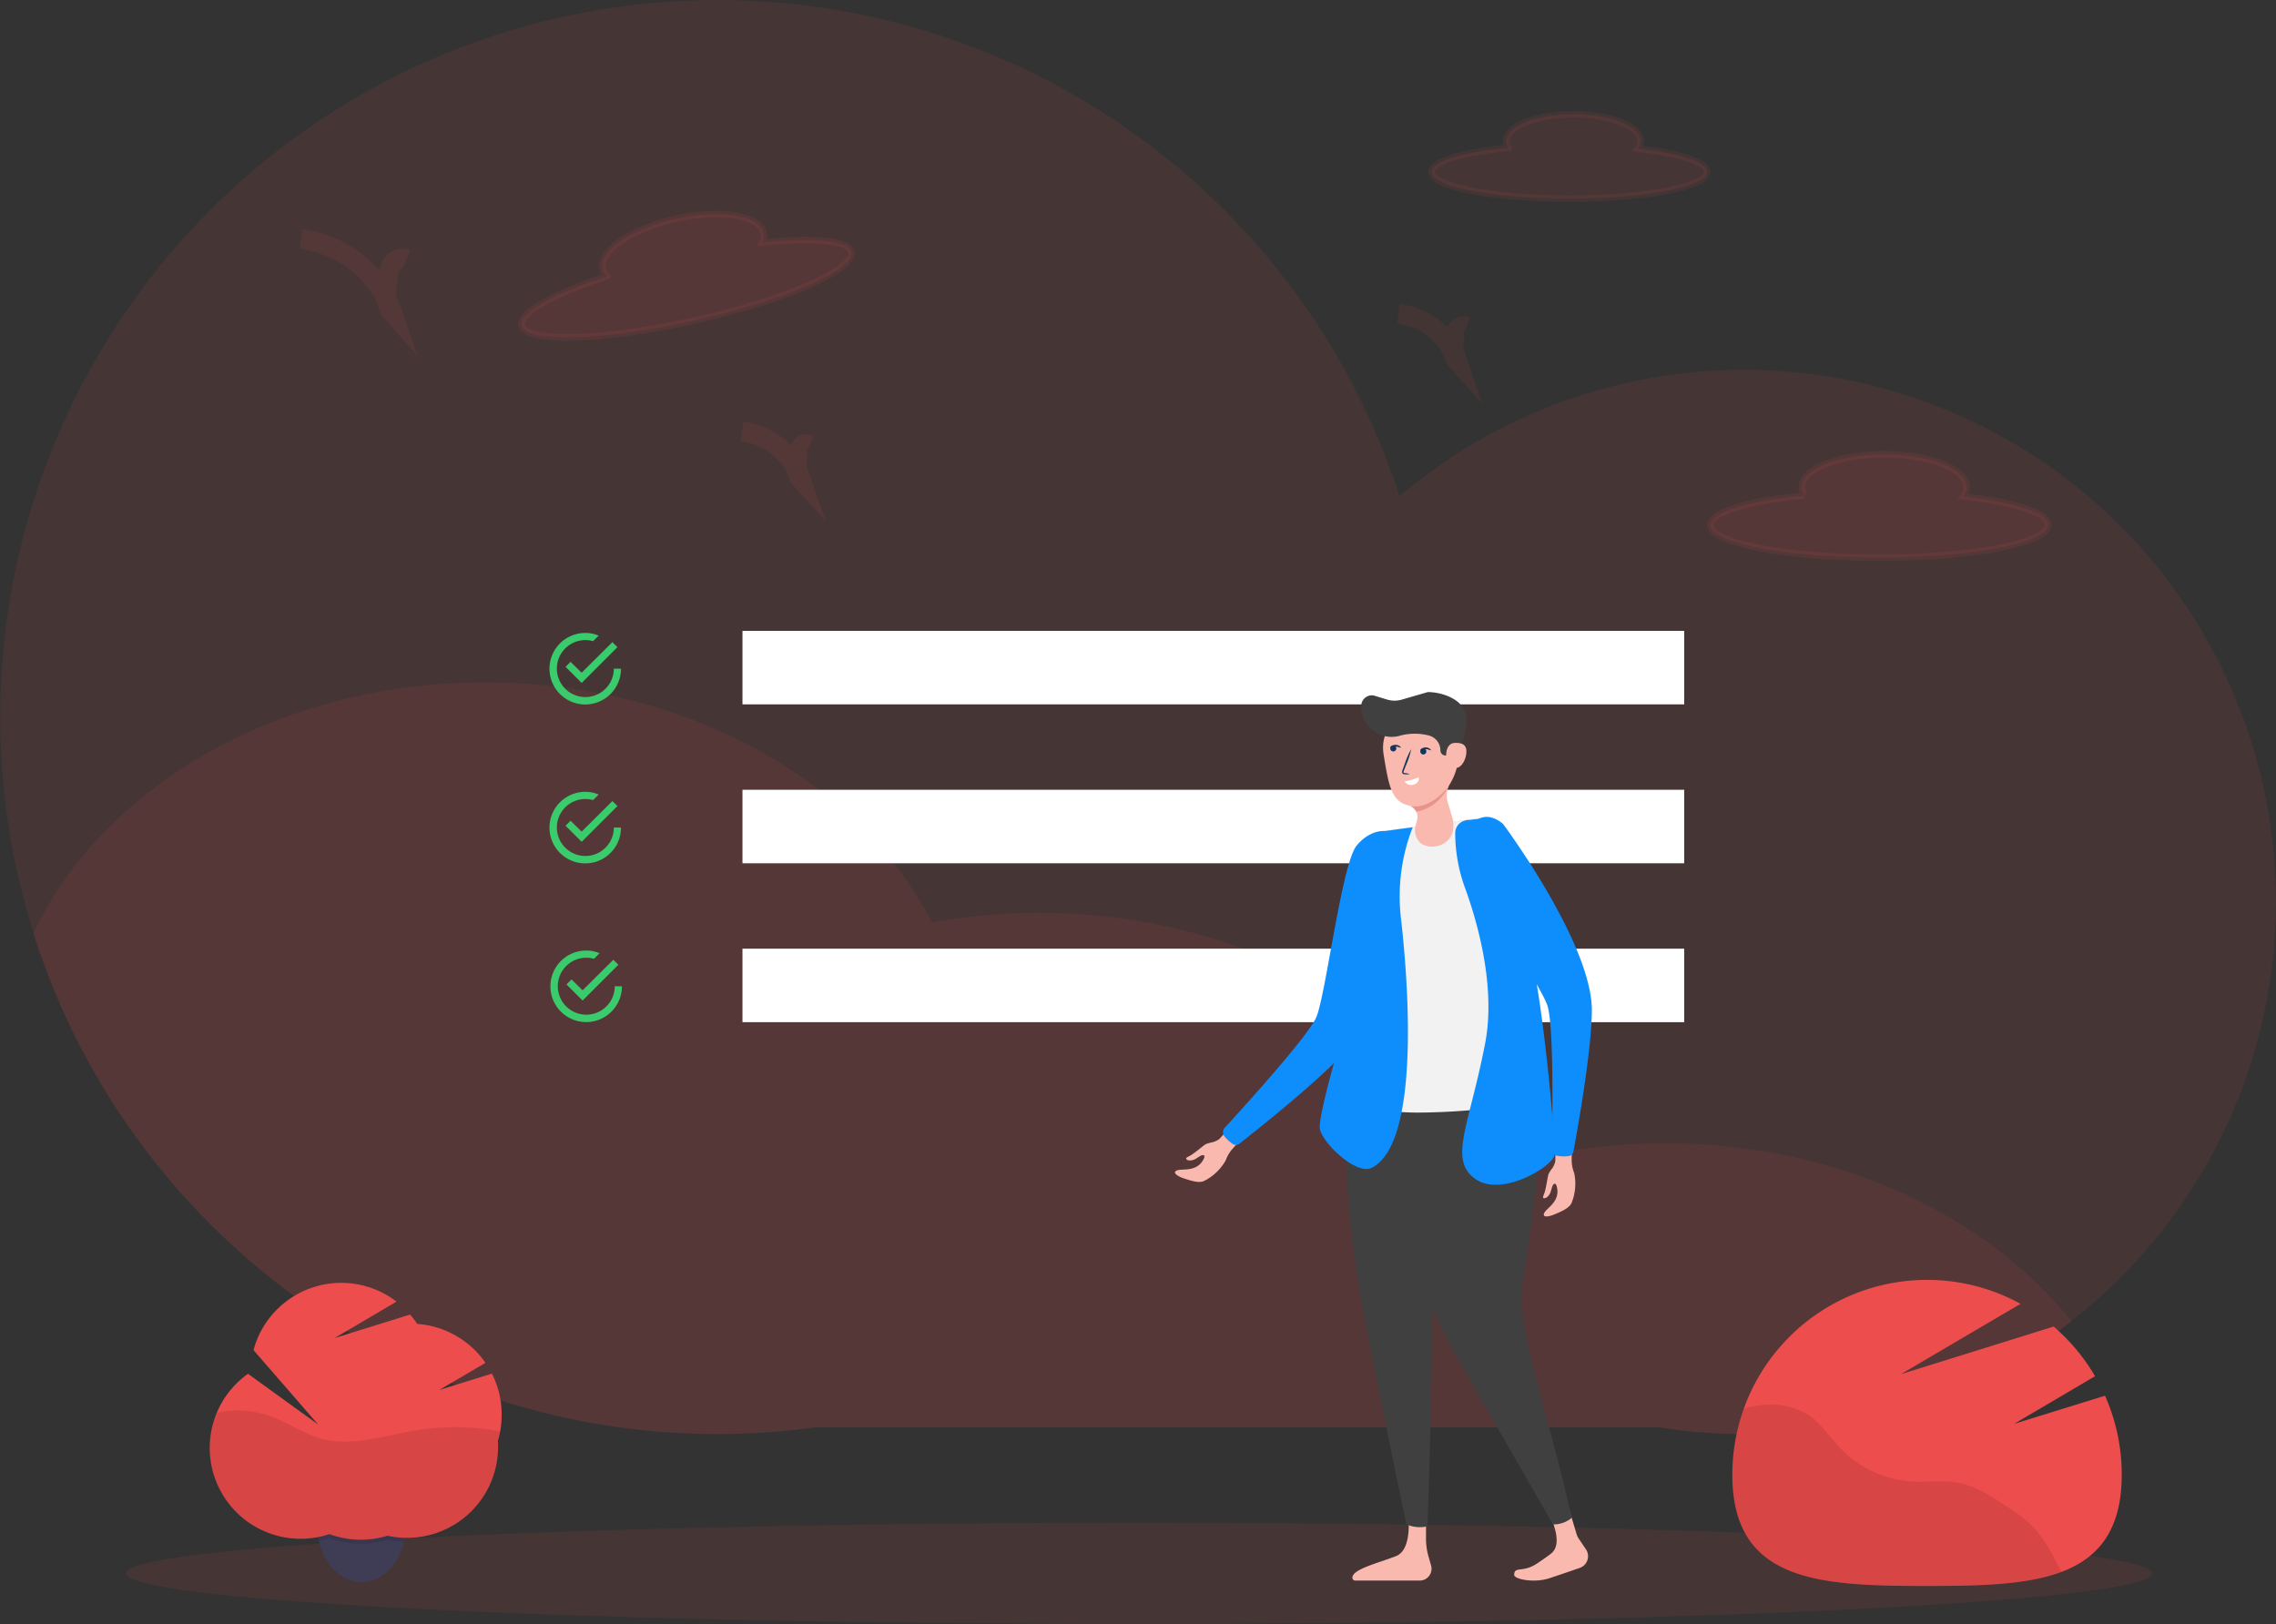 <svg xmlns="http://www.w3.org/2000/svg" width="346.163" height="247.023" viewBox="0 0 346.163 247.023">
    <rect x="0" y="0" width="346.163" height="247.023" fill="#333333" stroke="none"/>
    <defs>
        <style>
            .cls-1,.cls-4,.cls-8{fill:#ee4d4d}.cls-1,.cls-4,.cls-5,.cls-7{opacity:.1}.cls-2{fill:#fff}.cls-3{fill:#3acc6c}.cls-4,.cls-5{stroke:#e54a4a}.cls-5{fill:none;stroke-miterlimit:10;stroke-width:3px}.cls-6{fill:#3f3d56}.cls-9{fill:#fab9af}.cls-10{fill:#0e8efd}.cls-11{fill:#404040}.cls-12{fill:#f2f2f2}.cls-13{fill:#e8948b}.cls-14{fill:#14365b}
        </style>
    </defs>
    <g id="Group_3285" data-name="Group 3285" transform="translate(-573 -293)">
        <ellipse id="Ellipse_54" cx="154.09" cy="7.705" class="cls-1" data-name="Ellipse 54" rx="154.09" ry="7.705" transform="translate(592.142 524.612)"/>
        <g id="undraw_to_do_xvvc" transform="translate(573 293)">
            <path id="Path_1524" d="M373.313 178.382A80.99 80.99 0 0 1 279.5 258.3H151.179a109.067 109.067 0 1 1 88.836-141.636 80.938 80.938 0 0 1 133.3 61.72z" class="cls-1" data-name="Path 1524" transform="translate(-27.15 -41.19)"/>
            <path id="Path_1525" d="M353.926 481.974a81.059 81.059 0 0 1-62.718 16.151h-128.32a109.184 109.184 0 0 1-118.958-75.1c10.445-22.325 37.287-38.215 68.757-38.215 30.667 0 56.938 15.091 67.924 36.524a91.178 91.178 0 0 1 16.373-1.471c31.785 0 58.847 16.212 69.066 38.893a89.308 89.308 0 0 1 26.108-3.841c25.922-.001 48.707 10.785 61.768 27.059z" class="cls-1" data-name="Path 1525" transform="translate(-38.859 -281.017)"/>
            <path id="Rectangle_1014" d="M0 0h143.23v11.18H0z" class="cls-2" data-name="Rectangle 1014" transform="translate(112.925 95.96)"/>
            <path id="Rectangle_1015" d="M0 0h143.23v11.18H0z" class="cls-2" data-name="Rectangle 1015" transform="translate(112.925 120.13)"/>
            <path id="Rectangle_1016" d="M0 0h143.23v11.18H0z" class="cls-2" data-name="Rectangle 1016" transform="translate(112.925 144.3)"/>
            <path id="Path_1526" d="M864.709 364.25l-.761.761 2.448 2.448 5.439-5.439-.762-.762-4.678 4.65zm6.582 1.033a4.333 4.333 0 1 1-3.155-4.173l.843-.843a5.059 5.059 0 0 0-2.04-.408 5.439 5.439 0 1 0 5.439 5.439z" class="cls-3" data-name="Path 1526" transform="translate(-777.929 -263.582)"/>
            <path id="Path_1527" d="M864.709 444.25l-.761.761 2.448 2.448 5.439-5.439-.762-.761-4.678 4.65zm6.582 1.033a4.333 4.333 0 1 1-3.155-4.173l.843-.843a5.059 5.059 0 0 0-2.04-.408 5.439 5.439 0 1 0 5.439 5.439z" class="cls-3" data-name="Path 1527" transform="translate(-777.929 -319.412)"/>
            <path id="Path_1528" d="M902.471 276.215a2.278 2.278 0 0 1-.411-1.269c0-2.753 5.614-4.986 12.54-4.986s12.54 2.233 12.54 4.986a2.363 2.363 0 0 1-.52 1.417c7.711.858 12.909 2.472 12.909 4.324 0 2.753-11.5 4.986-25.685 4.986s-25.685-2.233-25.685-4.986c.001-1.952 5.833-3.656 14.312-4.472z" class="cls-4" data-name="Path 1528" transform="translate(-628.023 -200.844)"/>
            <path id="Path_1529" d="M759.486 103.854a1.883 1.883 0 0 1-.335-1.036c0-2.248 4.581-4.067 10.229-4.067s10.232 1.813 10.232 4.067a1.926 1.926 0 0 1-.42 1.154c6.288.7 10.528 2.019 10.528 3.529 0 2.245-9.367 4.067-20.953 4.067s-20.956-1.813-20.956-4.067c-.001-1.601 4.758-2.983 11.675-3.647z" class="cls-4" data-name="Path 1529" transform="translate(-530.072 -81.357)"/>
            <path id="Path_1530" d="M302.7 158.416a2.264 2.264 0 0 1-.677-1.148c-.6-2.689 4.394-6.089 11.153-7.594s12.728-.55 13.326 2.139a2.369 2.369 0 0 1-.2 1.5c7.711-.837 13.135-.393 13.537 1.414.6 2.686-10.141 7.367-23.987 10.449s-25.555 3.409-26.153.719c-.42-1.916 4.913-4.835 13.001-7.479z" class="cls-4" data-name="Path 1530" transform="translate(-210.361 -116.396)"/>
            <path id="Path_1531" d="M194.689 164.671a1.736 1.736 0 0 0-2.139.638 5.113 5.113 0 0 0-.74 2.306c-.269 1.786-.465 3.838.74 5.185a16.862 16.862 0 0 0-13.9-11.22" class="cls-5" data-name="Path 1531" transform="translate(-132.871 -125.201)"/>
            <path id="Path_1532" d="M410.964 260.447a1.128 1.128 0 0 0-1.375.411 3.272 3.272 0 0 0-.477 1.481c-.172 1.151-.3 2.469.477 3.324a10.836 10.836 0 0 0-8.929-7.213" class="cls-5" data-name="Path 1532" transform="translate(-287.808 -192.811)"/>
            <path id="Path_1533" d="M741.464 201.174a1.132 1.132 0 0 0-1.375.411 3.274 3.274 0 0 0-.478 1.484c-.172 1.148-.3 2.466.478 3.324a10.842 10.842 0 0 0-8.929-7.213" class="cls-5" data-name="Path 1533" transform="translate(-518.45 -151.448)"/>
            <path id="Path_1534" d="M200.227 787.64a11.177 11.177 0 0 1-.242 2.345c-.03.145-.063.3-.1.426-.858 3.442-3.279 5.959-6.167 6.119h-.3c-3.055 0-5.639-2.635-6.491-6.264a7.454 7.454 0 0 1-.066-.3 11.181 11.181 0 0 1-.242-2.345c0-4.916 3.043-8.9 6.8-8.9s6.808 4.012 6.808 8.919z" class="cls-6" data-name="Path 1534" transform="translate(-138.432 -555.898)"/>
            <path id="Path_1535" d="M200.255 787.675a11.177 11.177 0 0 1-.242 2.345c-.03.145-.063.3-.1.426h-.3a13.867 13.867 0 0 1-2.224-.3 13.581 13.581 0 0 1-1.982.453 13.837 13.837 0 0 1-1.553.145h-.526a14.047 14.047 0 0 1-1.863-.124 13.654 13.654 0 0 1-2.921-.725 13.776 13.776 0 0 1-1.577.423 7.093 7.093 0 0 1-.066-.3 11.178 11.178 0 0 1-.242-2.345c0-4.916 3.043-8.9 6.8-8.9s6.796 3.995 6.796 8.902z" class="cls-7" data-name="Path 1535" transform="translate(-138.46 -555.932)"/>
            <path id="Path_1536" d="M177.116 707.119a13.761 13.761 0 0 0-1.481-6.228l-8 2.487 7.02-4.128a13.819 13.819 0 0 0-10.383-5.917 13.816 13.816 0 0 0-1.079-1.426l-11.483 3.575 9.419-5.539a13.818 13.818 0 0 0-21.756 7.37l9.836 11.323-10.67-7.718a13.821 13.821 0 0 0 12.373 24.382 13.875 13.875 0 0 0 8.848.245 13.833 13.833 0 0 0 16.807-13.495c0-.3 0-.6-.03-.907a13.787 13.787 0 0 0 .58-4.028z" class="cls-8" data-name="Path 1536" transform="translate(-100.818 -491.954)"/>
            <path id="Path_1537" d="M176.83 754.529a36.836 36.836 0 0 0-12.794-.163c-4.8.795-9.709 2.541-14.4 1.266-2.756-.749-5.137-2.484-7.829-3.448a14.859 14.859 0 0 0-8.083-.484 13.827 13.827 0 0 0 17.13 18.451 13.876 13.876 0 0 0 8.848.245A13.833 13.833 0 0 0 176.5 756.9c0-.3 0-.6-.03-.907a13.642 13.642 0 0 0 .36-1.464z" class="cls-7" data-name="Path 1537" transform="translate(-100.77 -536.802)"/>
            <path id="Path_1538" d="M942.048 707.5l12.323-7.252a29.72 29.72 0 0 0-6.3-7.554l-23.246 7.252 18.215-10.709a29.613 29.613 0 0 0-43.84 25.991c0 16.353 13.259 16.922 29.613 16.922s29.613-.568 29.613-16.922a29.506 29.506 0 0 0-2.541-12.015z" class="cls-8" data-name="Path 1538" transform="translate(-635.727 -490.916)"/>
            <path id="Path_1539" d="M945.135 767.226a22.677 22.677 0 0 0-4.366-3.43c-2.239-1.484-4.554-3-7.188-3.505-2.318-.444-4.708-.07-7.062-.206a16.5 16.5 0 0 1-10.821-4.959c-1.683-1.74-3.006-3.877-5.031-5.206a11.023 11.023 0 0 0-7.536-1.384 19.987 19.987 0 0 0-2.23.456 29.535 29.535 0 0 0-1.749 10.047c0 16.354 13.259 16.922 29.613 16.922 7.935 0 15.142-.133 20.46-2.139l-.888-1.662a23.217 23.217 0 0 0-3.202-4.934z" class="cls-7" data-name="Path 1539" transform="translate(-635.692 -534.74)"/>
            <path id="Path_1561" d="M602.709 636.25l-.762.762 2.448 2.448 5.439-5.439-.762-.761-4.677 4.65zm6.581 1.034a4.333 4.333 0 1 1-3.155-4.173l.843-.843a5.054 5.054 0 0 0-2.039-.408 5.439 5.439 0 1 0 5.439 5.439z" class="cls-3" data-name="Path 1561" transform="translate(-515.786 -487.272)"/>
            <g id="Group_3310" data-name="Group 3310" transform="translate(-51 4)">
                <g id="Group_3233" data-name="Group 3233" transform="translate(229.705 101.269)">
                    <g id="Group_2199" data-name="Group 2199">
                        <path id="Path_1312" d="M618.179 574.509c.852-.6 1.636-1.305 2-1.511a6.075 6.075 0 0 1 .757-.232 3.028 3.028 0 0 0 1.3-.548l1.172-1.286a1.27 1.27 0 0 1 1.91-.285c.681.6.479 1.457-.2 2.066l-.8.913a5.238 5.238 0 0 0-1.111 1.834 7.759 7.759 0 0 1-3.17 3.078c-.742.445-1.864.129-3.337-.373-.723-.247-1.769-.845-.868-1.183.757-.282 3.033.331 4.037-1.766.05-.1.156-.377.053-.472-.3-.285-.978.362-1.427.567-.632.289-1.138.19-1.294-.042s.369-.326.978-.76z" class="cls-9" data-name="Path 1312" transform="translate(-615.482 -504.241)"/>
                        <path id="Path_1313" d="M662.1 455.317s-1.88 22.564-8.626 30.178c-4.064 4.589-14.006 12.458-16.308 14.261a.851.851 0 0 1-1.008.027 7.439 7.439 0 0 1-.605-.472 6.949 6.949 0 0 1-.62-.654 1.017 1.017 0 0 1 .03-1.351c2.58-2.8 12.7-13.919 13.934-16.841 1.412-3.352 3.843-23.142 6.077-26.007s6.517-3.494 7.126.859z" class="cls-10" data-name="Path 1313" transform="translate(-627.384 -431.049)"/>
                        <path id="Path_1314" d="M684.34 489.13l5.753-40.409 15.513-2.131 8.071 42.251z" class="cls-9" data-name="Path 1314" transform="translate(-658.139 -427.588)"/>
                        <path id="Path_1315" d="M697.593 720.678l-.015 4.555a9.928 9.928 0 0 0 .373 2.74l.4 1.4a1.8 1.8 0 0 1-1.739 2.291c-3.1-.011-8.405 0-9.771 0a.445.445 0 0 1-.46-.373c-.114-1.328 3.725-2.222 6.621-3.341 2.2-.852 2.085-4.813 1.815-7.127a1.392 1.392 0 0 1 1.5-1.545 1.4 1.4 0 0 1 1.276 1.4z" class="cls-9" data-name="Path 1315" transform="translate(-659.399 -596.516)"/>
                        <path id="Path_1316" d="M759 717.788l1.564 5.212a2.253 2.253 0 0 0 .308.647l1.111 1.651a1.88 1.88 0 0 1-1.012 2.85s-2.245.788-4.555 1.549c-2.367.776-5.346.129-5.346-.5 0-1.389 1.294-.285 3.463-1.735.727-.487 1.476-.993 2.146-1.518 1.864-1.465.236-5.171-.906-7.26a1.279 1.279 0 0 1 .864-1.861l.54-.114a1.571 1.571 0 0 1 1.823 1.079z" class="cls-9" data-name="Path 1316" transform="translate(-699.478 -594.904)"/>
                        <path id="Path_1317" d="M701.221 557.072l-17.195-1.442s-1.731 12.515 2.614 35.166c2.039 10.624 6.286 30.924 6.286 30.924a4.886 4.886 0 0 0 3.212.3s.323-8.953.521-18.6c.19-9.246.24-19.128.83-22.362 1.201-6.601 3.732-23.986 3.732-23.986z" class="cls-11" data-name="Path 1317" transform="translate(-657.734 -495.138)"/>
                        <path id="Path_1318" d="M716.17 553.2c-1.777 9.528-5.742 23.774 1.9 37.156s15.662 27.3 15.662 27.3a4.338 4.338 0 0 0 2.842-.993s-1.339-6.065-3.276-13.15c-2.215-8.1-5.019-17.636-4.22-22.606 1.5-9.315 3.219-21.719 2.7-27.746s-14.678-4.966-15.608.039z" class="cls-11" data-name="Path 1318" transform="translate(-676.233 -491.051)"/>
                        <path id="Path_1319" d="M682.748 488.1l6.347-39.382 15.517-2.131 8.337 41.585a1.431 1.431 0 0 1-1.134 1.689 99.347 99.347 0 0 1-17.656 1.689c-5.822 0-9.094-1.13-10.582-1.849a1.506 1.506 0 0 1-.829-1.601z" class="cls-12" data-name="Path 1319" transform="translate(-657.141 -427.588)"/>
                        <path id="Path_1320" d="M762.935 583.348c.236-1.016.365-2.062.5-2.454a6.041 6.041 0 0 1 .415-.677 2.985 2.985 0 0 0 .613-1.271l.03-1.739c0-.841.407-1.476 1.244-1.476.909 0 1.324.776 1.218 1.682v1.218a5.227 5.227 0 0 0 .38 2.112 7.787 7.787 0 0 1-.342 4.406c-.259.826-1.313 1.332-2.747 1.925-.7.293-1.887.537-1.434-.312.38-.711 2.492-1.754 1.861-4-.03-.11-.129-.388-.27-.392-.419-.011-.495.917-.7 1.37-.281.636-.727.894-1 .826s.06-.492.232-1.218z" class="cls-9" data-name="Path 1320" transform="translate(-706.617 -507.589)"/>
                        <path id="Path_1321" d="M727.5 449.416a24.4 24.4 0 0 0 1.484 8.314c1.9 5.217 4.741 15.079 3.048 23.77-2.431 12.515-5.563 17.572-1.507 20.49s11.834-1.948 12.058-3.573-1.514-21.548-3.482-30.182-7.488-21.046-7.488-21.046l-2.336.251a1.984 1.984 0 0 0-1.777 1.975z" class="cls-10" data-name="Path 1321" transform="translate(-684.877 -427.959)"/>
                        <path id="Path_1322" d="M737.006 447.643s13.515 18.169 13.489 28.34c-.015 6.13-2.268 18.607-2.8 21.483a.84.84 0 0 1-.738.685 7.111 7.111 0 0 1-.765.046 7.318 7.318 0 0 1-.9-.08 1.019 1.019 0 0 1-.871-1.035c.08-3.809.323-18.839-.689-21.849-1.16-3.451-12.423-19.9-12.644-23.527s2.581-6.925 5.918-4.063z" class="cls-10" data-name="Path 1322" transform="translate(-687.093 -427.567)"/>
                        <path id="Path_1323" d="M687.481 450.67a28.869 28.869 0 0 0-1.754 14.17c.94 8.356 3.112 33.8-4.49 37.643-2.409 1.218-7.907-4.17-7.907-6.172s1.834-8.691 3.573-14.775 5.928-30.231 5.928-30.231z" class="cls-10" data-name="Path 1323" transform="translate(-651.319 -430.115)"/>
                        <g id="Group_2198" data-name="Group 2198" transform="translate(28.339)">
                            <path id="Path_1324" d="M705.335 403.3c3.463 0 4.756 2.466 4.821 7.024a9.222 9.222 0 0 1-1.362 4.479 3.378 3.378 0 0 0-.323 2.641l.761 2.572c.518 2.386-.616 3.7-2.291 4.174a3.247 3.247 0 0 1-2.545-.415 2.691 2.691 0 0 1-.772-2.766l.2-.734a1.822 1.822 0 0 0-1.313-2.275c-2.667-.582-3.048-3.364-3.763-7.678-.748-4.495 3.124-7.022 6.587-7.022z" class="cls-9" data-name="Path 1324" transform="translate(-695.346 -400.77)"/>
                            <path id="Path_1325" d="M691.885 397.179l1.986.605a3.941 3.941 0 0 0 2.241.015l3.965-1.149c2.4 0 6.37 1.355 5.867 4.821l-.441 2.45a2.2 2.2 0 0 1-1.986 1.8.776.776 0 0 1-1.526-.2 2.355 2.355 0 0 0-1.853-2.291 8.648 8.648 0 0 0-4.216.03 4.622 4.622 0 0 1-5.936-3.809 5.176 5.176 0 0 1-.027-.548 1.614 1.614 0 0 1 1.926-1.724z" class="cls-11" data-name="Path 1325" transform="translate(-689.96 -396.65)"/>
                            <path id="Path_1326" d="M723.87 418.864c0 1.058.392 1.914 1.412 1.914s1.67-1.454 1.67-2.511-.654-1.317-1.67-1.317-1.412.86-1.412 1.914z" class="cls-9" data-name="Path 1326" transform="translate(-710.967 -409.226)"/>
                        </g>
                    </g>
                    <path id="Path_1327" d="M715.523 434.18s-2.587 3.554-5.8 3.074a1.73 1.73 0 0 1 .829.837s3.048-.224 4.971-3.911z" class="cls-13" data-name="Path 1327" transform="translate(-673.862 -419.9)"/>
                </g>
                <g id="Group_3306" data-name="Group 3306" transform="translate(262.443 109.297)">
                    <g id="Group_2860" data-name="Group 2860" transform="translate(.005 .078)">
                        <g id="Group_2859" data-name="Group 2859">
                            <path id="Path_2090" d="M222.269 160.582a.462.462 0 1 0-.652-.032.462.462 0 0 0 .652.032z" class="cls-14" data-name="Path 2090" transform="translate(-221.497 -159.778)"/>
                        </g>
                    </g>
                    <g id="Group_2863" data-name="Group 2863">
                        <g id="Group_2862" data-name="Group 2862">
                            <g id="Group_2861" data-name="Group 2861">
                                <path id="Path_2091" d="M221.492 160.061c.05.055.362-.185.8-.187s.756.224.8.168c.024-.025-.026-.124-.164-.23a1.081 1.081 0 0 0-1.281.016c-.132.109-.179.209-.155.233z" class="cls-14" data-name="Path 2091" transform="translate(-221.486 -159.61)"/>
                            </g>
                        </g>
                    </g>
                </g>
                <g id="Group_3307" data-name="Group 3307" transform="translate(267.015 109.682)">
                    <g id="Group_2866" data-name="Group 2866" transform="translate(0 .154)">
                        <g id="Group_2865" data-name="Group 2865">
                            <path id="Path_2092" d="M232.011 160.847a.462.462 0 1 0 .635.151.462.462 0 0 0-.635-.151z" class="cls-14" data-name="Path 2092" transform="translate(-231.791 -160.778)"/>
                        </g>
                    </g>
                    <g id="Group_2869" data-name="Group 2869">
                        <g id="Group_2868" data-name="Group 2868">
                            <g id="Group_2867" data-name="Group 2867">
                                <path id="Path_2093" d="M231.8 160.9c.05.055.362-.185.8-.187s.756.224.8.168c.024-.025-.026-.124-.164-.23a1.079 1.079 0 0 0-1.281.016c-.135.105-.182.205-.155.233z" class="cls-14" data-name="Path 2093" transform="translate(-231.791 -160.445)"/>
                            </g>
                        </g>
                    </g>
                </g>
                <path id="Path_2395" d="M226.674 164.81a2.115 2.115 0 0 0-.708-.15c-.115-.012-.2-.039-.213-.1a.622.622 0 0 1 .082-.328l.347-.89a12.221 12.221 0 0 0 .75-2.34 12.156 12.156 0 0 0-.983 2.251l-.328.9a.731.731 0 0 0-.062.476.3.3 0 0 0 .2.183.758.758 0 0 0 .2.025 2.127 2.127 0 0 0 .715-.027z" class="cls-14" data-name="Path 2395" transform="translate(38.708 -51.062)"/>
                <g id="Group_3308" data-name="Group 3308" transform="translate(264.621 114.182)">
                    <g id="Group_2874" data-name="Group 2874">
                        <path id="Path_2095" d="M228.577 170.241a8.48 8.48 0 0 1-2.148.624 1.21 1.21 0 0 0 1.428.482c.952-.347.72-1.106.72-1.106z" class="cls-2" data-name="Path 2095" transform="translate(-226.429 -170.192)"/>
                    </g>
                </g>
            </g>
        </g>
    </g>
</svg>
